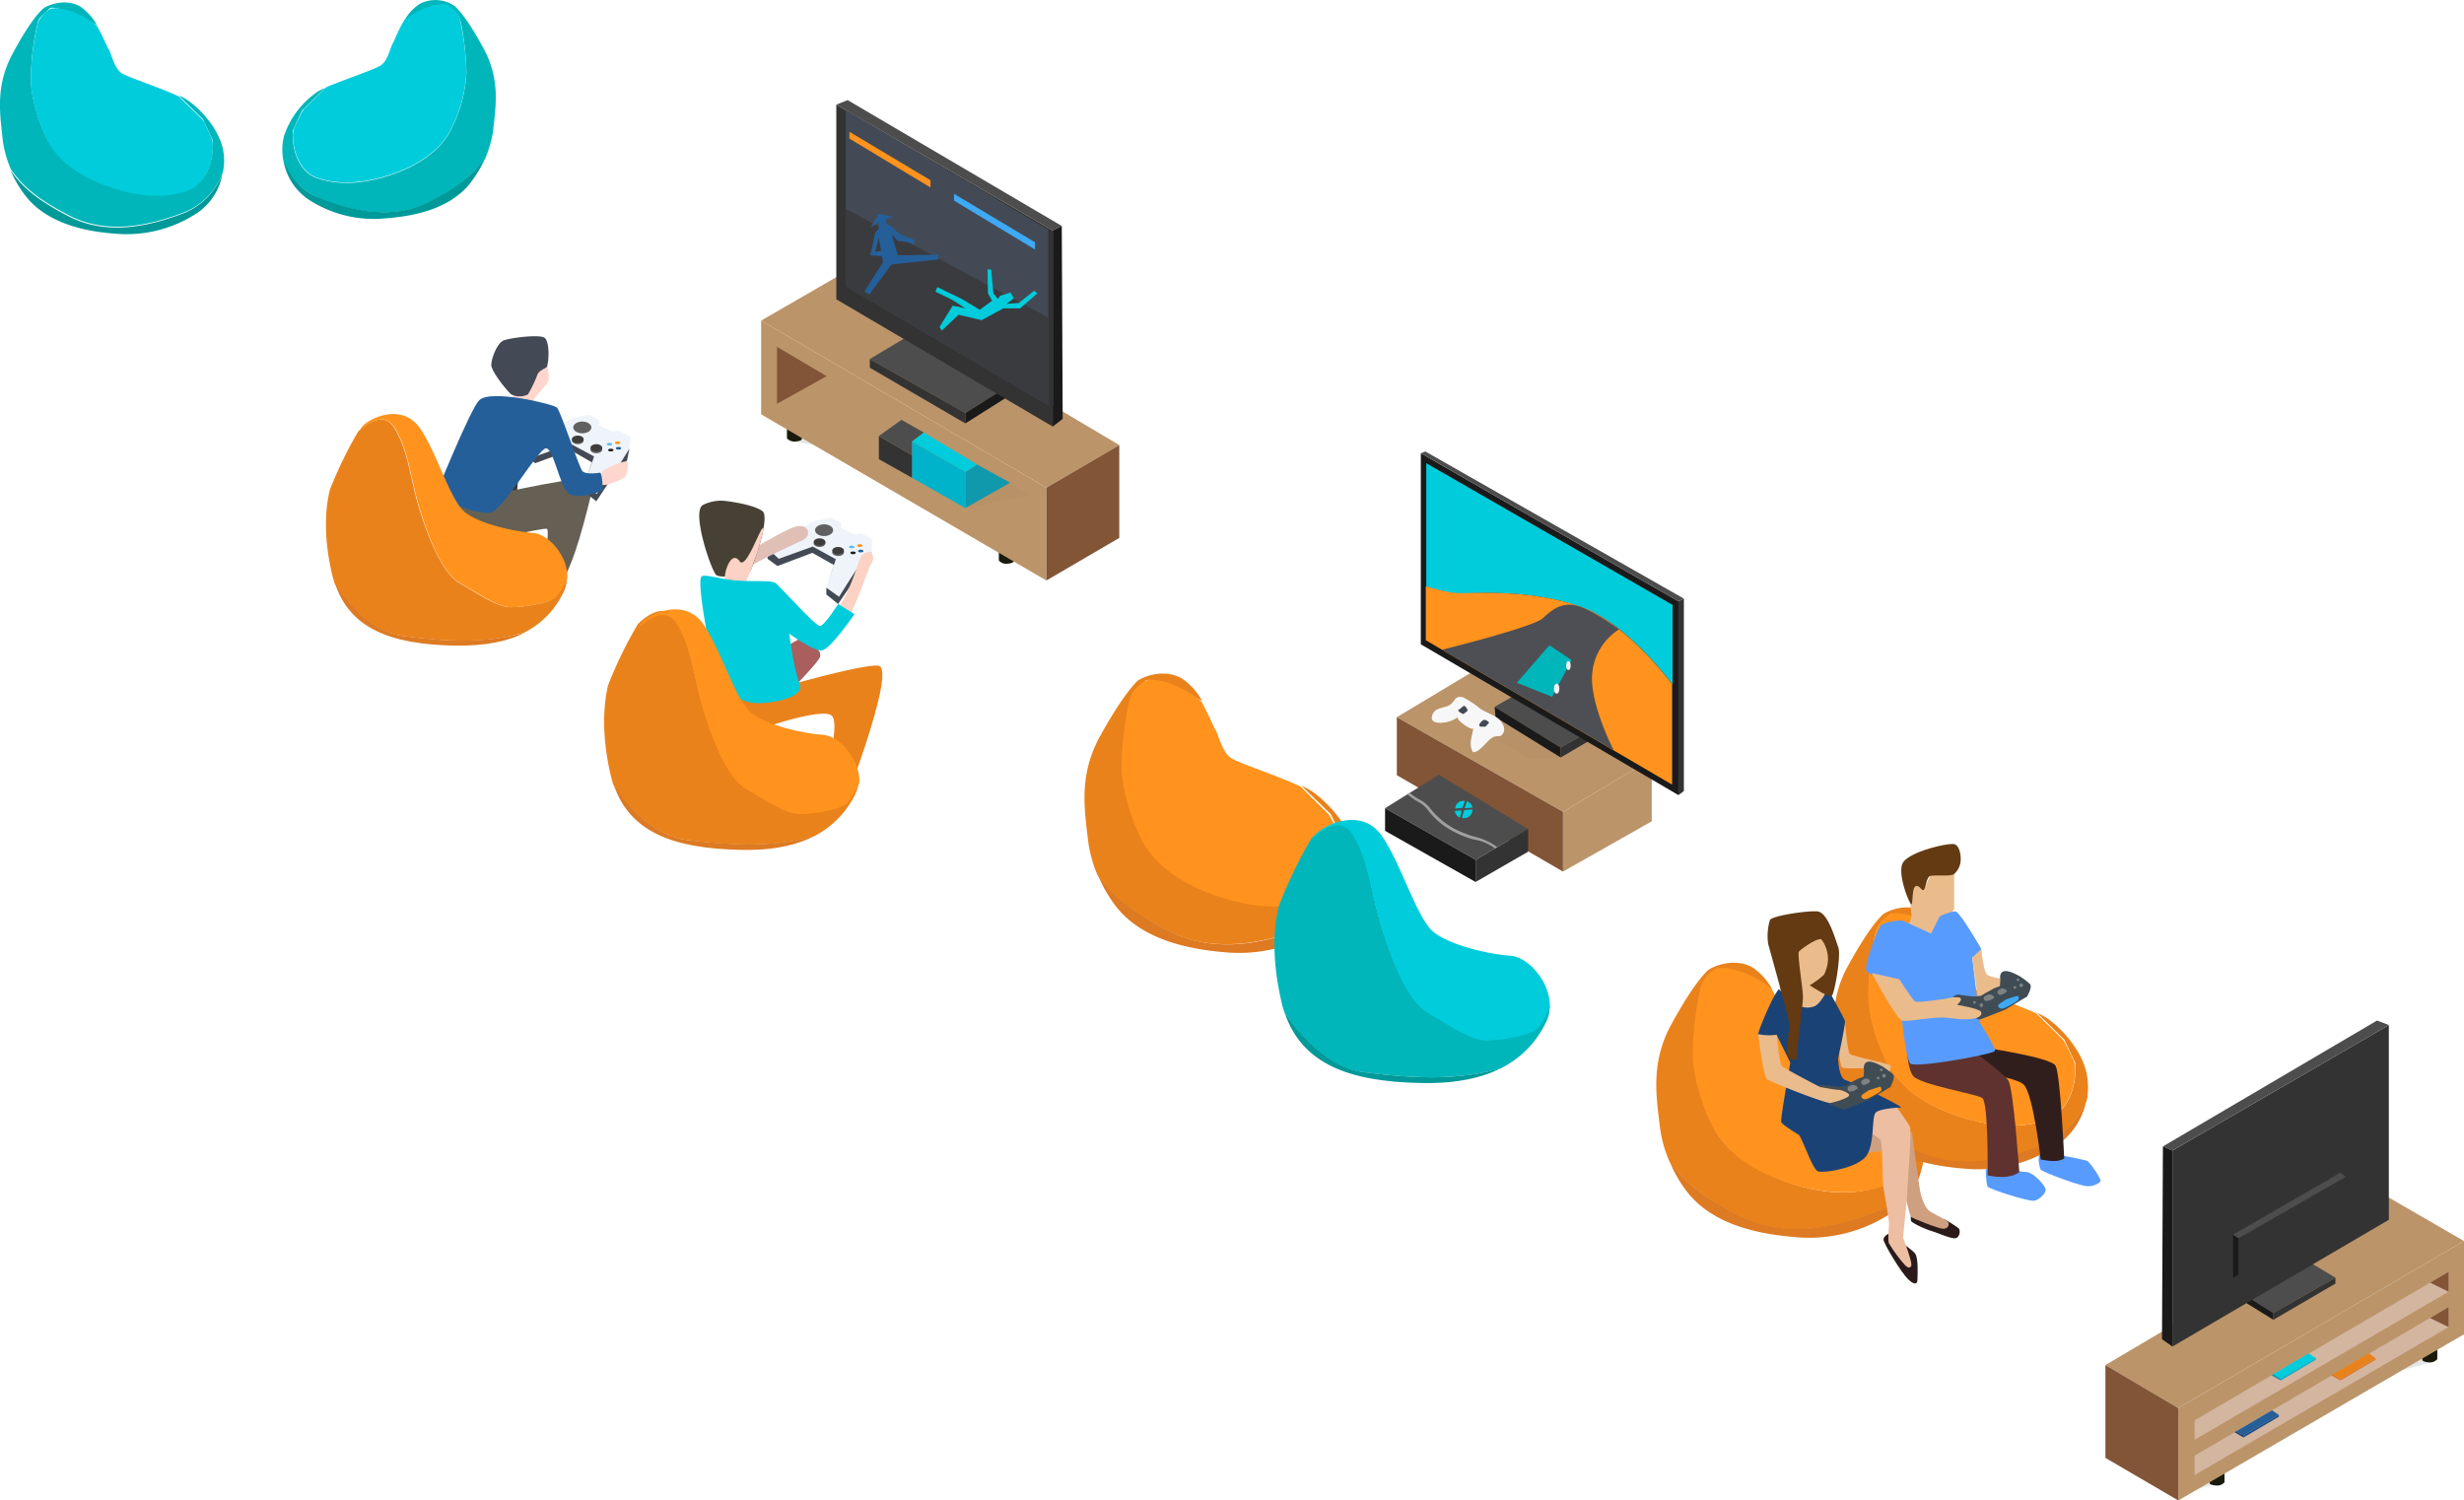 <svg xmlns="http://www.w3.org/2000/svg" viewBox="0 0 544.21 331.41">
  <defs>
    <style>
      .cls-1 {
        opacity: 0.1;
      }

      .cls-2 {
        fill: #ea821b;
      }

      .cls-3 {
        fill: #ff931e;
      }

      .cls-4 {
        fill: #dd7a22;
      }

      .cls-5 {
        fill: #191a0a;
      }

      .cls-6 {
        fill: #bb9469;
      }

      .cls-7 {
        fill: #825537;
      }

      .cls-8 {
        fill: #4d4d4d;
      }

      .cls-9 {
        fill: #333;
      }

      .cls-10 {
        fill: #1a1a1a;
      }

      .cls-11 {
        fill: #2a1b1a;
      }

      .cls-12 {
        fill: #cea080;
      }

      .cls-13 {
        fill: #edbea1;
      }

      .cls-14 {
        fill: #eabc8c;
      }

      .cls-15 {
        fill: #1b4275;
      }

      .cls-16 {
        fill: #404c54;
      }

      .cls-17 {
        fill: #7e8284;
      }

      .cls-18 {
        fill: #633a12;
      }

      .cls-19 {
        fill: #589bfe;
      }

      .cls-20 {
        fill: #301e1d;
      }

      .cls-21 {
        fill: #5f322f;
      }

      .cls-22 {
        fill: #3fa9f5;
      }

      .cls-23 {
        fill: #d3b5a0;
      }

      .cls-24 {
        fill: #00ccdb;
      }

      .cls-25 {
        fill: #1099ac;
      }

      .cls-26 {
        fill: #00b2ca;
      }

      .cls-27 {
        fill: #255f99;
      }

      .cls-28 {
        fill: #1d4e89;
      }

      .cls-29 {
        fill: #aa5e5e;
      }

      .cls-30 {
        fill: #eff4fa;
      }

      .cls-31 {
        fill: #606060;
      }

      .cls-32 {
        fill: #3d3d3d;
      }

      .cls-33 {
        fill: #1e1e1e;
      }

      .cls-34 {
        fill: #59c0ed;
      }

      .cls-35 {
        fill: #f7931e;
      }

      .cls-36 {
        fill: #434a55;
      }

      .cls-37 {
        fill: #e0bfb6;
      }

      .cls-38 {
        fill: #464134;
      }

      .cls-39 {
        fill: #fbd2c3;
      }

      .cls-40 {
        fill: #3c382f;
      }

      .cls-41 {
        fill: #666054;
      }

      .cls-42 {
        fill: #ffd6cd;
      }

      .cls-43 {
        fill: #a0a0a0;
      }

      .cls-44 {
        fill: #4d4f54;
      }

      .cls-45 {
        fill: #00b6ba;
      }

      .cls-46 {
        fill: #f2f2f2;
      }

      .cls-47 {
        opacity: 0.2;
      }

      .cls-48 {
        fill: #f7f7f7;
      }

      .cls-49 {
        fill: #3a3b3f;
      }

      .cls-50 {
        fill: #099;
      }
    </style>
  </defs>
  <title>consolesРесурс 5</title>
  <g id="Слой_2" data-name="Слой 2">
    <g id="Material">
      <g id="consoles">
        <g>
          <polyline class="cls-1" points="488.61 328.01 483.91 329.31 488.61 327.12 488.61 328.01"/>
          <polyline class="cls-1" points="536.51 301.01 530.41 302.71 535.61 299.51 536.51 301.01"/>
          <g>
            <g>
              <path class="cls-2" d="M414.71,267.61c-9.3,3.6-20.6,6.2-30.8.9-7.7-4-11.8-7.3-15.2-12a27.55,27.55,0,0,1-2.1-7.6c-.7-6.3-2.2-14,2.5-22.6s7.2-11.1,8-11.9,5.8-3.1,10-.7a13.4,13.4,0,0,1,4.3,4.8c-5-2.5-11.4-5.4-12.5-4.3-1.8,1.9-2.4,1.9-3,3.4s-1.9,9.5-1.9,15.1,2.8,13.7,5.1,17.4,6.9,8,16,11.1,15.7,2.4,20.3.8,7.1-7.5,6.5-13.3l-2.5-5.3-6.4-6.3a12,12,0,0,1,2,1.1c3.2,2,7.9,7,9.4,12.4a15.81,15.81,0,0,1,.2,6.9C423.11,260.81,420.21,265.51,414.71,267.61Z"/>
              <path class="cls-3" d="M421.31,247.51a5.83,5.83,0,0,1,.6,2.6c.1,5.3-1.9,10.4-6.1,11.9-4.6,1.6-11.64,2.23-20.84-.77s-13.66-7.53-16-11.23-5.1-11.7-5.1-17.4a72.77,72.77,0,0,1,1.9-15.1,8.08,8.08,0,0,1,3-3.4c1.3-.9,7.2,0,12.5,4.3,1.6,2.7,2.6,5.5,3.1,6.2.7,1.1,1.4,5,3.5,6.3,1.8,1.1,10.5,4,15,6.1l5.9,5.8a3.59,3.59,0,0,1,.7,1Z"/>
              <path class="cls-4" d="M417.91,267.81a32.92,32.92,0,0,1-21.8,5.4c-8.2-.7-17.6-2.8-23.2-9.6a28.54,28.54,0,0,1-4.2-7.2c3.4,4.8,7.5,8,15.2,12,10.3,5.3,21.5,2.7,30.8-.9,5.5-2.1,8.4-6.8,9.9-10.3A16.33,16.33,0,0,1,417.91,267.81Z"/>
            </g>
            <g>
              <path class="cls-2" d="M451.48,253.21c-8.8,3.4-19.65,6-29.45.9-7.4-3.8-11.11-7.5-14.31-12a26.83,26.83,0,0,1-2-7.2c-.6-5.9-2.1-13.3,2.4-21.5s6.8-10.5,7.6-11.3,5.5-3,9.5-.6a14.13,14.13,0,0,1,4.1,4.6c-4.7-2.4-10.8-5.1-11.9-4.1-1.8,1.8-2.3,1.8-2.9,3.2s-1.8,9-1.8,14.4,2.7,13,4.9,16.5,6.5,7.7,15.2,10.5,14.9,2.3,19.3.7,6.7-7.1,6.2-12.6l-2.4-5.1-6-5.9a15.43,15.43,0,0,1,1.9,1c3,1.9,7.6,6.7,8.9,11.8a15.6,15.6,0,0,1,.2,6.5C459.41,246.21,456.68,251.11,451.48,253.21Z"/>
              <path class="cls-3" d="M457.71,233.61a5.42,5.42,0,0,1,.6,2.5c.1,5-2.3,9.8-6.3,11.2-4.3,1.6-10.6,2.1-19.3-.7s-13-7-15.2-10.5-4.9-11.2-4.9-16.5a69.07,69.07,0,0,1,1.8-14.4,7.43,7.43,0,0,1,2.9-3.2c1.2-.9,6.9,0,11.9,4.1,1.5,2.6,2.5,5.2,2.9,5.9.7,1,1.4,4.7,3.3,6,1.7,1.1,9.9,3.8,14.3,5.8l5.6,5.5a5.49,5.49,0,0,1,.7.9Z"/>
              <path class="cls-4" d="M454.41,252.91a31.59,31.59,0,0,1-20.7,5.2c-7.8-.6-16.8-2.7-22-9.1a30.78,30.78,0,0,1-4-6.8c3.2,4.5,7.1,7.6,14.4,11.4,9.8,5.1,20.5,2.6,29.3-.8,5.3-2,8-6.5,9.4-9.8A15.82,15.82,0,0,1,454.41,252.91Z"/>
            </g>
            <g>
              <path class="cls-5" d="M491.31,325.11v2.3a2.18,2.18,0,0,1-1.9.7c-1.3-.1-1.4-.5-1.4-.5v-2.5Z"/>
              <path class="cls-5" d="M538.31,297.91v2.3a2.18,2.18,0,0,1-1.9.7c-1.3-.1-1.4-.5-1.4-.5v-2.5Z"/>
              <polygon class="cls-6" points="544.21 274.12 527.61 264.51 465.01 301.51 481.11 311.01 544.21 274.12"/>
              <polygon class="cls-6" points="544.21 294.71 544.21 274.12 481.11 311.01 481.11 331.42 544.21 294.71"/>
              <polygon class="cls-7" points="465.01 301.51 465.01 322.01 481.11 331.42 481.11 311.01 465.01 301.51"/>
            </g>
            <g>
              <polygon class="cls-8" points="515.81 282.21 509.01 278.12 495.41 285.81 502.11 290.01 515.81 282.21"/>
              <polygon class="cls-9" points="515.81 283.51 515.81 282.21 502.11 290.01 502.11 291.51 515.81 283.51"/>
              <polygon class="cls-10" points="502.11 291.51 495.51 287.42 495.41 285.81 502.11 290.01 502.11 291.51"/>
            </g>
            <g>
              <polygon class="cls-9" points="527.61 226.41 479.81 254.12 479.81 297.42 527.61 269.42 527.61 226.41"/>
              <polygon class="cls-8" points="525.01 225.41 527.61 226.41 479.81 254.12 477.71 253.22 525.01 225.41"/>
              <polygon class="cls-10" points="479.81 297.42 477.51 295.81 477.71 253.22 479.81 254.12 479.81 297.42"/>
            </g>
            <g>
              <path class="cls-11" d="M429.41,269.31a22.89,22.89,0,0,1,3.2,2c.46.53.21,2.2-.9,2.2s-3.75-1.21-5.1-1.6-4.3-1.78-4.5-2.2a2.73,2.73,0,0,1,0-1.3Z"/>
              <path class="cls-11" d="M423,276.91c.76,1.09.5,4.89.5,5.7s-.4,1.48-2,0-5.5-8-5.5-8.8,1.1-1.3,1.1-1.3S422.26,275.83,423,276.91Z"/>
              <path class="cls-12" d="M429.21,271.41c-1,0-6.51-2.2-7.1-2.6s-3.5-15-3.5-15l-6.6.9,1.1-7.5,9.2,3s1.32,10.13,1.7,12.4,1.3,4.4,2.3,5,3.71,1.87,4,2.4S430.2,271.41,429.21,271.41Z"/>
              <path class="cls-13" d="M422.11,279.61c.37-.67-1.8-6.26-1.8-6.26l.9-8.94c.21-5.37,1.07-14.47.6-15.6a46,46,0,0,0-3.5-5l-6.9.8.6,4.9a27,27,0,0,1,3.3,2.2c.5.56.45,9.25.7,10.7s1.2,6.83,1.2,7.8-.32,3.55,0,4.4a31,31,0,0,0,3.7,5C421.28,279.83,421.75,280.29,422.11,279.61Z"/>
              <path class="cls-14" d="M407.52,225.81s.47,6.44,1.07,7,8.39,2,8.9,2.5-.9,2.9-.9,2.9l-1.6-2.4s-7.52.38-8.1,0-.71-4.07-.71-4.07C406.76,230.29,406.84,227.84,407.52,225.81Z"/>
              <path class="cls-14" d="M401.81,225.51l1.5-6.3-.7-2.1c2.94-2.08,3.41-4.74,1.7-7.9l-3-3.5-6.1,5.1-2.2,7.6,4.5,7.4Z"/>
              <path class="cls-15" d="M419.91,244.61s-4.61.18-5.6,1.1-.22,6.35-1.9,9.3-9.62,4.19-10.9,3.7-3.5-7.6-4.3-8.1-3.6-2.2-3.8-2.8,2-13.1,2-13.1l-3-6.1c-1.28.13-4,.4-4.1-.1s3.05-8.32,4.56-10c0,0,2.92,2.51,4,3.29a4,4,0,0,0,4,.4c1.28-.67,2.4-3,2.4-3l.8-.1s3.22,5.7,3.4,6.4-1.5,8.3-1.5,8.3.11,4.33,1.7,4.8C409,239,419.42,243.88,419.91,244.61Z"/>
              <g>
                <path class="cls-16" d="M417.51,240.11s1.2-2.2.6-2.8-1.7-1.3-2.1-1.6c-5.2-3.1-4.3.7-4.3.7l-.1,1.4s-1,.4-1.3.5-2.6,1.4-2.7,1.5a12.77,12.77,0,0,1-1.7.2s-2.9-.3-3.1-.4a1.42,1.42,0,0,0-1.7,1.5l2.6,2.6s3.3,1.4,3.5,1.4,5.6-2.2,5.6-2.2,4.4-2.6,4.5-2.7C417.31,240.31,417.51,240.11,417.51,240.11Z"/>
                <path class="cls-3" d="M415.31,240l-2.5.8s-1.7,1-1.7,1.3.4,1.1,1.7.4a20.18,20.18,0,0,0,2.5-1.4C415.81,240.71,415.31,240,415.31,240Z"/>
                <path class="cls-17" d="M413,238.91c-.3.5-1.4.9-1.6.7s-.5-.6-.2-.9a1.65,1.65,0,0,1,.9-.5,1.6,1.6,0,0,1,.8.3A1,1,0,0,1,413,238.91Z"/>
                <path class="cls-17" d="M409.21,239.61c.5,0,1.2.5,1.1.8a2.88,2.88,0,0,1-1.8.7.7.7,0,0,1-.4-.9C408.21,239.91,409.21,239.61,409.21,239.61Z"/>
                <circle class="cls-17" cx="416.11" cy="237.61" r="0.4"/>
                <circle class="cls-17" cx="415.51" cy="236.31" r="0.3"/>
                <circle class="cls-17" cx="414.81" cy="238.11" r="0.3"/>
                <circle class="cls-17" cx="407.51" cy="241.91" r="0.4"/>
                <circle class="cls-17" cx="406.01" cy="241.31" r="0.3"/>
              </g>
              <path class="cls-14" d="M404.31,243.61c-1.06.2-13.16-4.6-14-5.2s-2-10-2-10a13.31,13.31,0,0,0,4.1.2s.58,6.2,1.1,6.8,8.5,4.7,8.5,4.7,3.48.63,4,.6,2.4.62,2.4,1.2S405.38,243.41,404.31,243.61Z"/>
              <path class="cls-18" d="M399.71,217.61s4.3,2.94,4.9,2.3,2.07-8.89,1.4-10.7-2.28-7.68-4.6-7.9-10.1,1-10.5,1.9a12.47,12.47,0,0,0-.4,5.2c.31,1.2,4.77,17.05,4.7,18s-.6,5.29-.5,6.4,2.24,2.2,2.2.3,1.31-11.06,1.3-12.9-1.28-9.44-.9-10,4.31-3.28,5-2.69a7.31,7.31,0,0,1,1.43,4.19,7.94,7.94,0,0,1-.9,3.6A18.51,18.51,0,0,1,399.71,217.61Z"/>
            </g>
            <g>
              <path class="cls-19" d="M438.71,258.21c-.28.15,0,3.4.3,3.9s9.11,3.37,10.3,3.1,2.58-1.65,2.5-2.5-2.58-3.58-4-3.8S439,258.06,438.71,258.21Z"/>
              <path class="cls-19" d="M461,262c-1.43,0-10-3.12-10.3-3.7s-.89-3.5.2-3.6a64.5,64.5,0,0,1,10.1,1.7c.59.36,3.29,4.15,2.9,4.6A4.09,4.09,0,0,1,461,262Z"/>
              <path class="cls-20" d="M455.91,255.91s-.83-18.55-1.9-20.5-17-4.2-17-4.2l-9.7,4.3s17.59,1.8,19.7,4.1,3.7,16.5,3.7,16.5C452.61,256.45,454.47,256.73,455.91,255.91Z"/>
              <path class="cls-21" d="M446,258.91c-1.7,1.21-4.13,1.3-7,.7,0,0,.2-16.2-1.2-17.1s-14-3-15.3-4.9-1.3-6.2-1.3-6.2l14.1.4s7.2,5.1,8.3,6.9S446,258.91,446,258.91Z"/>
              <path class="cls-14" d="M422.19,202.3c-.66-6-.13-7.21.72-7.08l2,1.3,2.1-4.6,4.6.5s0,7.6,0,8.3-2.7,2.3-2.7,2.3l-1,5-7-3.6C421.45,204.52,421.86,203.73,422.19,202.3Z"/>
              <path class="cls-19" d="M421.91,234.91c-1.1-1.08-2.2-13.2-2.2-13.2l-.2-5.4s-6.77-.57-7.3-1.9,2.55-9.3,3.2-10,4.07-1.3,4.9-1,6.2,2.8,6.2,2.8l1.9-3.8s2.52-1.2,3.5-1.1,5.7,8.3,5.7,8.3a5,5,0,0,1-2,1.9l1.7,14.4s3.47,5.48,3.3,6.2S423,236,421.91,234.91Z"/>
              <path class="cls-14" d="M437.61,209.61s.4,4.9,1.3,5.7,8.4,1.7,8.4,1.7l-.4,3.6-10.1-.4-1.2-8.7Z"/>
              <g>
                <path class="cls-16" d="M447.71,220.11s1.3-2.2.6-2.8a16.74,16.74,0,0,0-2.1-1.6c-5.3-3.1-4.4.7-4.4.7l-.1,1.4s-1.1.4-1.3.5-2.6,1.4-2.8,1.6a12.77,12.77,0,0,1-1.7.2s-2.9-.3-3.1-.4a1.42,1.42,0,0,0-1.7,1.5l2.6,2.6s3.4,1.4,3.5,1.4,5.7-2.2,5.7-2.2,4.4-2.7,4.5-2.7S447.71,220.11,447.71,220.11Z"/>
                <path class="cls-22" d="M445.51,220a14.8,14.8,0,0,0-2.5.8s-1.7,1-1.7,1.3.4,1.1,1.7.4a20.18,20.18,0,0,0,2.5-1.4C446,220.71,446,220,445.51,220Z"/>
                <path class="cls-17" d="M443.21,219c-.4.5-1.4.9-1.7.7s-.5-.6-.2-.9a1.65,1.65,0,0,1,.9-.5,1.6,1.6,0,0,1,.8.3C443.31,218.81,443.21,219,443.21,219Z"/>
                <path class="cls-17" d="M439.31,219.61c.6,0,1.3.5,1.1.8a2.88,2.88,0,0,1-1.8.7.63.63,0,0,1-.4-.9C438.41,219.91,439.31,219.61,439.31,219.61Z"/>
                <circle class="cls-17" cx="446.41" cy="217.61" r="0.4"/>
                <circle class="cls-17" cx="445.71" cy="216.41" r="0.3"/>
                <circle class="cls-17" cx="445.01" cy="218.11" r="0.3"/>
                <circle class="cls-17" cx="437.61" cy="222.01" r="0.4"/>
                <circle class="cls-17" cx="436.11" cy="221.41" r="0.3"/>
              </g>
              <path class="cls-14" d="M413.41,214.91s5.1,9.51,6.5,10.41c.8.52,4.41-.35,8.05-.54,2.7-.14,3.67.39,6.31.36s3.62-.8,3.3-1.6-5.35-1.6-5.35-1.6,1.3-1,.75-1.5-3.37.17-3.37.17-6,.94-6.61.59-3.49-4.89-3.49-4.89Z"/>
              <path class="cls-18" d="M422.21,199.71c-.3.5-3.19-6.46-2-9s10-4.56,11.38-4.26,1.6,3.07,1.4,4.1a4.3,4.3,0,0,1-1.4,2.5c-.72.62-4.67.09-5.4.5s-.87,2.67-1.3,3-1-1.17-1.8-.8S422.51,199.21,422.21,199.71Z"/>
            </g>
            <polygon class="cls-23" points="540.81 288.71 540.81 293.12 484.71 325.81 484.71 321.51 540.81 288.71"/>
            <polygon class="cls-7" points="536.71 291.12 540.81 293.12 540.81 288.71 536.71 291.12"/>
            <polygon class="cls-23" points="540.81 280.92 540.81 285.31 484.71 318.01 484.71 313.71 540.81 280.92"/>
            <polygon class="cls-7" points="536.71 283.31 540.81 285.31 540.81 280.92 536.71 283.31"/>
            <g>
              <polygon class="cls-10" points="494.41 281.51 494.41 273.51 493.21 272.71 493.21 282.21 494.41 281.51"/>
              <polygon class="cls-9" points="518.11 259.92 518.11 268.12 494.41 281.51 494.41 273.51 518.11 259.92"/>
              <polygon class="cls-8" points="493.21 272.71 516.91 259.01 518.11 259.92 494.41 273.51 493.21 272.71"/>
            </g>
            <g>
              <polygon class="cls-24" points="511.51 300.01 503.71 304.51 502.11 303.51 509.91 298.92 511.51 300.01"/>
              <polygon class="cls-25" points="503.71 304.92 503.71 304.51 502.11 303.51 501.71 303.81 503.71 304.92"/>
              <polygon class="cls-26" points="511.51 300.01 511.51 300.31 503.71 304.92 503.71 304.51 511.51 300.01"/>
            </g>
            <g>
              <polygon class="cls-27" points="503.31 312.51 495.51 317.01 493.91 316.12 501.81 311.51 503.31 312.51"/>
              <polygon class="cls-15" points="495.51 317.51 495.51 317.01 493.91 316.12 493.51 316.31 495.51 317.51"/>
              <polygon class="cls-28" points="503.31 312.51 503.31 312.92 495.51 317.51 495.51 317.01 503.31 312.51"/>
            </g>
            <g>
              <polygon class="cls-2" points="524.71 300.01 516.91 304.51 515.31 303.51 523.21 298.92 524.71 300.01"/>
              <polygon class="cls-4" points="516.91 304.92 516.91 304.51 515.31 303.51 514.91 303.81 516.91 304.92"/>
              <polygon class="cls-4" points="524.71 300.01 524.71 300.31 516.91 304.92 516.91 304.51 524.71 300.01"/>
            </g>
          </g>
        </g>
        <g>
          <path class="cls-29" d="M165.21,162s15.28-14.92,15.9-16.9-3.37-3.9-4.5-3.9-18.4,11.7-18.4,11.7Z"/>
          <path class="cls-2" d="M180.11,178.91s6.4-19.44,3.37-21-18.27,4-18.27,4l-3.6-7s28-8.38,32.37-7.88-8.57,33.48-8.57,33.48Z"/>
          <g>
            <polygon class="cls-30" points="169.81 121.31 175.91 117.92 177.01 116.61 179.91 115.02 182.01 114.61 183.51 114.31 185.81 115.52 185.81 116.61 188.71 118.02 190.21 117.81 192.71 119.11 192.61 120.11 192.51 121.81 190.51 125.02 189.01 125.81 185.31 131.81 182.51 129.81 184.61 123.52 179.51 120.72 172.01 123.42 169.81 121.31"/>
            <ellipse class="cls-31" cx="181.01" cy="120.01" rx="1.3" ry="0.8"/>
            <ellipse class="cls-32" cx="181.01" cy="119.71" rx="1.3" ry="0.8"/>
            <ellipse class="cls-31" cx="182.01" cy="117.11" rx="2" ry="1.3"/>
            <ellipse class="cls-31" cx="185.11" cy="122.01" rx="1.3" ry="0.8"/>
            <ellipse class="cls-33" cx="188.41" cy="122.11" rx="0.6" ry="0.3"/>
            <ellipse class="cls-27" cx="190.11" cy="121.71" rx="0.6" ry="0.3"/>
            <ellipse class="cls-34" cx="188.11" cy="120.81" rx="0.6" ry="0.3"/>
            <ellipse class="cls-35" cx="189.91" cy="120.51" rx="0.6" ry="0.3"/>
            <ellipse class="cls-32" cx="185.11" cy="121.61" rx="1.3" ry="0.8"/>
            <polygon class="cls-36" points="189.11 125.81 185.31 131.81 182.51 129.81 184.61 123.52 179.51 120.72 172.01 123.42 169.71 121.31 169.51 123.42 171.71 125.02 179.41 122.11 184.21 124.81 182.51 129.81 182.51 131.31 185.11 133.41 188.71 128.12 190.21 127.22 192.01 124.31 192.51 121.81 190.51 125.02 189.11 125.81"/>
          </g>
          <path class="cls-37" d="M163.11,127c-.45-1,13-7.14,14-7.59,2.42-1,1.54-4.09-1.71-3s-15.82,8.86-15.82,8.86Z"/>
          <path class="cls-38" d="M155.31,111.51c-2.75,1.27,1.8,14.63,2.9,15.5s6.91-.18,7.4-.7,4.61-12,2.8-13.4-7-2.11-7.7-2.2A8.89,8.89,0,0,0,155.31,111.51Z"/>
          <path class="cls-39" d="M187.66,136.06c2.11-4.26,4.26-10.66,4.57-11.22,2-2.83-1.33-4.29-2.42-1.12s-2.86,8.41-4.7,10.41Z"/>
          <path class="cls-39" d="M168.62,116.81c-.26-1.72-3.76,9.32-5.27,7.15-1.86-2.67-3.6,2.84-3.18,3.95s4.37.71,4.71.3a29.46,29.46,0,0,0,1.44-3.6A47.66,47.66,0,0,0,168.62,116.81Z"/>
          <path class="cls-24" d="M158.31,151.11s-4.79-22.47-3.37-23.77c.69-.63,3.88.55,7.5.87,3.79.34,8-.16,8.88.6,1.67,1.48,8.7,9.34,9.7,9.46s4.1-4.86,4.1-4.86l3.6,2.24s-5.29,7.77-7.2,8-7.2-3.7-7.2-3.7,1,8,2.3,11.1-6.74,4.58-10.3,4.2S158.31,151.11,158.31,151.11Z"/>
          <g>
            <path class="cls-2" d="M134.81,170.91c.2.8.4,1.6.6,2.3,3.6,5.4,9.2,11.4,16.1,12.3,11.6,1.5,20,1.5,28.3-.8a20.7,20.7,0,0,0,9-9.1,8.39,8.39,0,0,0,.9-3.7,16.43,16.43,0,0,1-2.7,4.6c-1.5,1.4-7.1,2.4-10.4,2.4s-7.8-3.3-12-5.6-7.6-11.4-9.6-18.2-2.5-13.2-5.7-18.3c-2.1-3.4-5.7-1.6-8.4,1a91.06,91.06,0,0,0-6.7,13.8C134.41,151.51,132,158.61,134.81,170.91Z"/>
            <path class="cls-3" d="M149.41,137.71c3.3,5.2,3.7,11.5,5.7,18.3s5.4,15.8,9.6,18.2,8.7,5.6,12,5.6,8.9-1,10.4-2.4a16.43,16.43,0,0,0,2.7-4.6c.1-5.3-4.5-10.2-8-10.5-4.3-.3-12.1-2-15.7-4.7s-6.5-13.3-10.6-19.5-11.6-2.7-13.5-.8a8.51,8.51,0,0,0-1,1.3C143.81,136.11,147.31,134.31,149.41,137.71Z"/>
            <path class="cls-4" d="M151.61,185.51c-7-.9-12.5-6.9-16.1-12.3,3.5,10.6,13.2,14.2,28,14.5,7.3.2,12.6-1.1,16.5-3.1C171.61,187,163.21,186.91,151.61,185.51Z"/>
          </g>
        </g>
        <g>
          <polygon class="cls-40" points="101.81 120.22 94.01 111.11 114.51 104.92 114.01 110.72 101.81 120.22"/>
          <path class="cls-41" d="M124,128.71c2.86-4.57,5.16-13.52,7.4-23-3.69-.57-16.74,2.23-30.8,5.4l1.2,9.7s18.25-4.4,19-4-1.1,10.8-1.1,10.8Z"/>
          <g>
            <polygon class="cls-30" points="116.31 98.61 122.51 95.22 123.61 93.92 126.51 92.31 128.51 91.92 130.11 91.61 132.31 92.81 132.31 93.92 135.21 95.31 136.71 95.11 139.21 96.42 139.21 97.42 139.01 99.11 137.01 102.31 135.61 103.11 131.81 109.11 129.11 107.11 131.21 100.81 126.11 98.02 118.51 100.72 116.31 98.61"/>
            <ellipse class="cls-31" cx="127.61" cy="97.31" rx="1.3" ry="0.8"/>
            <ellipse class="cls-32" cx="127.61" cy="97.01" rx="1.3" ry="0.8"/>
            <ellipse class="cls-31" cx="128.61" cy="94.41" rx="2" ry="1.3"/>
            <ellipse class="cls-31" cx="131.71" cy="99.31" rx="1.3" ry="0.8"/>
            <ellipse class="cls-33" cx="134.91" cy="99.41" rx="0.6" ry="0.3"/>
            <ellipse class="cls-27" cx="136.61" cy="99.01" rx="0.6" ry="0.3"/>
            <ellipse class="cls-34" cx="134.61" cy="98.11" rx="0.6" ry="0.3"/>
            <ellipse class="cls-35" cx="136.41" cy="97.81" rx="0.6" ry="0.3"/>
            <ellipse class="cls-32" cx="131.71" cy="98.91" rx="1.3" ry="0.8"/>
            <polygon class="cls-36" points="135.61 103.11 131.81 109.11 129.11 107.11 131.21 100.81 126.01 98.02 118.51 100.72 116.31 98.61 116.01 100.72 118.21 102.31 126.01 99.42 130.71 102.11 129.11 107.11 129.01 108.61 131.71 110.72 135.21 105.42 136.81 104.52 138.51 101.61 139.01 99.11 137.01 102.31 135.61 103.11"/>
          </g>
          <path class="cls-42" d="M133.11,107.11c.9.27,4.5-1.29,4.9-1.7s1.13-3.34.4-3.5-4.69,1.52-5.3,2.2S132.21,106.85,133.11,107.11Z"/>
          <path class="cls-42" d="M117.41,89.31c.73-2.2,3.8-4.32,3.8-5.5s-.3-3.5-.3-3.5l-5.6,4.9a15,15,0,0,0-2.3,2.7C112.69,88.71,116.68,91.51,117.41,89.31Z"/>
          <path class="cls-27" d="M96,109.81s8-19.77,9.84-21.39c2.38-2.54,16.36.85,17.16,1.59s4.86,13.1,5.6,14,3.4.45,3.9.4.7,3.69.6,3.9-5.69,2.22-7.6.6-3.27-9.9-4.9-9.9-9.4,13.45-12.1,14.2S96,109.81,96,109.81Z"/>
          <path class="cls-36" d="M116.61,87.11a27.47,27.47,0,0,0,2.1-4.4c.24-.68,1.3-1.2,1.9-1.5s1-6.07-.5-6.7-7.5.12-8.9.7-2.7,3.93-2.7,5.4,3.58,5.86,4.4,6.5A4.12,4.12,0,0,0,116.61,87.11Z"/>
        </g>
        <g>
          <path class="cls-2" d="M73.31,126.71c.2.8.4,1.5.6,2.2,3.4,5.1,8.6,10.8,15.2,11.6,10.9,1.4,18.9,1.5,26.7-.8a19,19,0,0,0,8.5-8.6,7.3,7.3,0,0,0,.9-3.5,14.84,14.84,0,0,1-2.6,4.3c-1.4,1.3-6.7,2.2-9.8,2.2s-7.4-3.1-11.3-5.3-7.2-10.7-9.1-17.1-2.3-12.4-5.4-17.3c-2-3.2-5.3-1.5-7.9.9a90.07,90.07,0,0,0-6.3,13C72.91,108.41,70.61,115.11,73.31,126.71Z"/>
          <path class="cls-3" d="M87.11,94.41c3.1,4.9,3.5,10.9,5.4,17.3s5.1,14.9,9.1,17.1,8.2,5.3,11.3,5.3,8.4-.9,9.8-2.2a14.83,14.83,0,0,0,2.6-4.3c.1-5-4.3-9.7-7.6-9.9-4.1-.3-11.4-1.9-14.8-4.4s-6.1-12.6-10-18.5-11-2.6-12.7-.8a4.85,4.85,0,0,0-.9,1.3C81.81,92.91,85.11,91.21,87.11,94.41Z"/>
          <path class="cls-4" d="M89.21,140.51c-6.6-.8-11.8-6.5-15.2-11.6,3.3,10,12.4,13.4,26.4,13.7,6.9.1,11.9-1,15.6-2.9C108,141.91,100.11,141.91,89.21,140.51Z"/>
        </g>
        <g>
          <g>
            <g>
              <polygon class="cls-6" points="364.81 167.62 345.21 179.31 308.51 158.41 327.51 147.01 364.81 167.62"/>
              <polygon class="cls-6" points="364.81 181.41 364.81 167.62 345.21 179.31 345.21 192.51 364.81 181.41"/>
              <polygon class="cls-7" points="308.51 158.41 308.51 171.22 345.21 192.51 345.21 179.31 308.51 158.41"/>
            </g>
            <g>
              <polygon class="cls-8" points="337.51 183.12 325.91 189.91 305.91 178.51 317.81 171.12 337.51 183.12"/>
              <polygon class="cls-9" points="325.91 194.81 325.91 189.91 337.51 183.12 337.51 188.12 325.91 194.81"/>
              <polygon class="cls-10" points="305.91 178.51 305.91 183.51 325.91 194.81 325.91 189.91 305.91 178.51"/>
              <path class="cls-43" d="M330.21,187.41l.5-.3a14,14,0,0,0-5-2.3,23,23,0,0,1-5.1-2.1,17.45,17.45,0,0,1-4.6-4,7.4,7.4,0,0,0-2.1-1.9,14.34,14.34,0,0,1-2.6-1.7l-.5.3a15,15,0,0,0,2.8,1.9,6.3,6.3,0,0,1,1.9,1.8,16.66,16.66,0,0,0,4.7,4.1,21.67,21.67,0,0,0,5.2,2.2A10.27,10.27,0,0,1,330.21,187.41Z"/>
              <path class="cls-24" d="M322.41,180.61a1.92,1.92,0,0,1-1.1-1.5c.4,0,.9-.1,1.5-.1A9.35,9.35,0,0,1,322.41,180.61Z"/>
              <path class="cls-24" d="M325.21,178.81h0a1.82,1.82,0,0,1-1.8,1.9.9.9,0,0,1-.5-.1,15.43,15.43,0,0,1,.5-1.7C324,178.91,324.61,178.81,325.21,178.81Z"/>
              <path class="cls-24" d="M321.41,178.61a1.71,1.71,0,0,1,1.8-1.7h.3a13.14,13.14,0,0,1-.5,1.5C322.51,178.51,321.91,178.51,321.41,178.61Z"/>
              <path class="cls-24" d="M324,177a1.74,1.74,0,0,1,1.2,1.4c-.4,0-1,.1-1.7.1Z"/>
            </g>
            <g>
              <polygon class="cls-8" points="354.21 159.72 339.41 150.81 330.11 156.12 344.71 165.12 354.21 159.72"/>
              <polygon class="cls-9" points="354.21 161.72 354.21 159.72 344.71 165.12 344.71 167.31 354.21 161.72"/>
              <polygon class="cls-10" points="344.71 167.31 330.31 158.41 330.11 156.12 344.71 165.12 344.71 167.31"/>
            </g>
            <g>
              <polygon class="cls-10" points="370.71 132.81 313.81 100.11 313.81 142.31 370.71 175.62 370.71 132.81"/>
              <g>
                <path class="cls-24" d="M349.51,134.21c-10.3-3.8-21.2-3.3-26.5-3.1-2.2.1-5.2-.7-8-1.5v-27.3l54.4,31.3v17.6C367.31,148.41,358.51,137.41,349.51,134.21Z"/>
                <path class="cls-3" d="M314.91,141.41v-11.9c2.8.8,5.8,1.6,8,1.5,5.3-.1,16.2-.6,26.5,3.1,9,3.3,17.8,14.2,19.9,17v22.2Z"/>
                <path class="cls-44" d="M356.41,165.71s-5.6-10.8-4.7-17.4a12.81,12.81,0,0,1,5.9-9.3s-5.4-4-8.9-5.1-5.8.6-7.9,2.6-22.3,7-22.3,7Z"/>
                <polygon class="cls-45" points="347.11 145.81 342.81 153.91 335.01 150.81 342.21 142.51 347.11 145.81"/>
                <ellipse class="cls-46" cx="346.41" cy="147.01" rx="0.5" ry="1"/>
                <ellipse class="cls-46" cx="343.81" cy="152.11" rx="0.6" ry="1.1"/>
              </g>
              <polygon class="cls-9" points="370.71 175.62 371.91 174.72 371.91 132.22 370.71 132.81 370.71 175.62"/>
              <polygon class="cls-8" points="313.81 100.11 370.71 132.81 371.91 132.22 314.81 99.72 313.81 100.11"/>
            </g>
            <g class="cls-47">
              <polygon class="cls-1" points="344.71 167.31 338.01 167.62 330.11 163.12 330.31 158.41 344.71 167.31"/>
            </g>
          </g>
          <g>
            <path class="cls-48" d="M325.31,166.11c-1-1.7-.2-3.4.1-5.2-.4.5-3.9-1.9-3.5-2.6-.9,1.4-7.3,2.5-5.3-.9.6-1.1,2.7-1.1,3.6-1.7,1.3-.9,1-2.1,2.9-1.7a20.68,20.68,0,0,1,3.8,2.5c1.3.9,3.1,1.4,4.1,2.3.7.6,1.5,1.9,1.1,2.9-.7,1.5-1.3.5-2.5,1.2S326.61,166.41,325.31,166.11Z"/>
            <path class="cls-36" d="M323.21,157.71c-.5-.1-1.4-.8-1.1-.9s1-.9,1.3-.9.7.9.8,1A7,7,0,0,1,323.21,157.71Z"/>
            <path class="cls-36" d="M327,160.51c-.7-.3.1-1,.1-1s.4-.6.9-.5a1.84,1.84,0,0,1,.9.6l-.8.9Z"/>
          </g>
        </g>
        <g>
          <polyline class="cls-1" points="175.71 97.61 182.61 98.72 175.51 95.52 175.71 97.61"/>
          <g>
            <path class="cls-5" d="M220.61,121.51v2.3a2.18,2.18,0,0,0,1.9.7c1.3-.1,1.4-.5,1.4-.5v-2.5Z"/>
            <path class="cls-5" d="M173.81,94.51v2.3a2.18,2.18,0,0,0,1.9.7c1.3-.1,1.4-.5,1.4-.5v-2.5Z"/>
            <polygon class="cls-6" points="168.11 70.81 184.71 61.22 247.21 98.31 231.11 107.72 168.11 70.81"/>
            <polygon class="cls-6" points="168.11 91.52 168.11 70.81 231.11 107.72 231.11 128.22 168.11 91.52"/>
            <polygon class="cls-7" points="171.61 89.22 171.61 76.61 182.61 83.11 171.61 89.22"/>
            <polygon class="cls-6" points="227.41 122.22 227.41 109.22 223.11 106.61 213.21 112.22 194.11 101.42 194.11 96.31 199.11 92.72 182.61 83.11 171.61 89.22 227.41 122.22"/>
            <polygon class="cls-7" points="247.21 98.31 247.21 118.81 231.11 128.22 231.11 107.72 247.21 98.31"/>
            <g class="cls-47">
              <polygon class="cls-1" points="213.21 112.22 227.41 109.22 223.11 106.61 213.21 112.22"/>
            </g>
          </g>
          <g>
            <polygon class="cls-25" points="213.21 112.22 213.21 104.22 215.81 102.61 223.11 106.61 213.21 112.22"/>
            <polygon class="cls-26" points="201.41 97.52 201.41 105.52 213.21 112.22 213.21 104.22 201.41 97.52"/>
            <polygon class="cls-24" points="215.81 102.61 204.01 95.52 201.41 97.52 213.21 104.22 215.81 102.61"/>
          </g>
          <g>
            <polygon class="cls-8" points="192.11 79.31 202.61 73.02 223.41 84.81 213.21 91.22 192.11 79.31"/>
            <polygon class="cls-9" points="192.11 81.22 192.11 79.31 213.21 91.22 213.21 93.52 192.11 81.22"/>
            <polygon class="cls-10" points="213.21 93.52 223.21 87.22 223.41 84.81 213.21 91.22 213.21 93.52"/>
          </g>
          <g>
            <polygon class="cls-9" points="184.71 23.11 232.51 50.91 232.51 94.22 184.71 66.11 184.71 23.11"/>
            <polygon class="cls-8" points="187.21 22.11 184.71 23.11 232.51 50.91 234.51 49.91 187.21 22.11"/>
            <polygon class="cls-10" points="232.51 94.22 234.71 92.52 234.51 49.91 232.51 50.91 232.51 94.22"/>
          </g>
          <polygon class="cls-36" points="186.81 24.32 186.81 63.22 231.51 89.52 231.51 50.72 186.81 24.32"/>
          <polygon class="cls-49" points="186.81 46.12 231.51 70.11 231.51 89.52 186.81 63.22 186.81 46.12"/>
          <polygon class="cls-9" points="201.41 105.52 201.41 100.52 194.11 96.31 194.11 101.42 201.41 105.52"/>
          <polygon class="cls-8" points="194.11 96.31 199.11 92.72 204.01 95.52 201.41 97.52 201.41 100.52 194.11 96.31"/>
          <polygon class="cls-3" points="187.61 29.11 187.61 30.61 205.51 41.41 205.51 39.81 187.61 29.11"/>
          <polygon class="cls-22" points="210.71 42.81 210.71 44.31 228.61 55.12 228.61 53.52 210.71 42.81"/>
          <polygon class="cls-27" points="190.91 64.42 195.01 57.91 194.11 52.41 193.31 55.62 195.41 55.31 195.41 56.62 192.21 56.41 193.31 51.41 194.11 50.41 194.11 49.41 194.01 49.12 192.31 50.22 194.11 47.22 197.31 47.91 195.41 48.52 195.81 49.22 195.61 49.41 196.51 49.72 198.71 51.72 202.01 53.02 201.91 53.91 200.01 53.41 198.31 53.22 196.91 51.72 198.31 56.41 207.21 56.22 207.21 57.31 196.91 58.41 192.01 65.02 190.91 64.42"/>
          <polygon class="cls-24" points="208.01 73.02 211.71 69.52 216.81 70.72 221.61 68.11 225.31 68.11 229.11 64.81 228.41 64.22 225.01 66.92 222.31 67.11 223.91 65.92 223.21 64.61 220.91 65.31 220.41 66.02 219.41 64.81 218.91 59.52 218.11 59.52 218.21 64.81 219.11 66.42 216.41 68.42 212.41 66.02 207.01 63.41 206.61 64.42 210.31 66.22 213.21 68.11 210.41 67.52 207.51 72.22 208.01 73.02"/>
        </g>
        <g>
          <path class="cls-2" d="M289.11,204.61c-9.4,3.6-20.9,6.3-31.3.9-7.9-4.1-12-7.4-15.4-12.2a28.63,28.63,0,0,1-2.1-7.7c-.7-6.3-2.2-14.2,2.6-22.9s7.3-11.2,8.1-12.1,5.9-3.2,10.1-.7a14.07,14.07,0,0,1,4.4,4.9c-5-2.5-11.5-5.5-12.6-4.4-1.9,1.9-2.5,2-3,3.4s-2,9.6-2,15.3,2.9,13.9,5.2,17.6,7,8.2,16.2,11.2,15.9,2.5,20.6.8,7.2-7.6,6.6-13.5l-2.6-5.4-6.5-6.3c.8.4,1.6.8,2.1,1.1,3.2,2.1,8.1,7.1,9.5,12.5a16.33,16.33,0,0,1,.2,7C297.71,197.71,294.81,202.51,289.11,204.61Z"/>
          <path class="cls-3" d="M295.81,184.21a5.83,5.83,0,0,1,.6,2.6c.1,5.4-2.4,10.4-6.7,12-4.6,1.7-11.3,2.3-20.6-.8s-13.9-7.5-16.2-11.2-5.2-11.9-5.2-17.6,1.4-13.9,2-15.3a8.17,8.17,0,0,1,3-3.4c1.3-1,7.3,0,12.6,4.4,1.6,2.8,2.7,5.6,3.1,6.2.7,1.1,1.5,5.1,3.6,6.4,1.8,1.1,10.6,4,15.2,6.2l6,5.9a3.59,3.59,0,0,1,.7,1Z"/>
          <path class="cls-4" d="M292.41,204.81a33.82,33.82,0,0,1-22.1,5.5c-8.3-.7-17.9-2.9-23.5-9.7a29.58,29.58,0,0,1-4.3-7.3c3.4,4.8,7.6,8.1,15.4,12.2,10.4,5.4,21.8,2.8,31.3-.9a18.09,18.09,0,0,0,10-10.5A16.68,16.68,0,0,1,292.41,204.81Z"/>
        </g>
        <g>
          <path class="cls-45" d="M40.91,46.81c-7.8,3-17.2,5.2-25.8.7-6.5-3.4-9.9-6.1-12.7-10.1A24.43,24.43,0,0,1,.61,31c-.5-5.2-1.8-11.7,2.1-19s6-9.3,6.7-10,4.9-2.6,8.4-.5a12.74,12.74,0,0,1,3.6,4c-4.2-2.1-9.5-4.5-10.5-3.6-1.5,1.6-2,1.6-2.5,2.8a56.36,56.36,0,0,0-1.6,12.7c0,4.7,2.4,11.5,4.3,14.5s5.8,6.7,13.4,9.3,13.2,2,17,.7,5.9-6.3,5.4-11.1l-2.1-4.5-5.3-5.2a8.71,8.71,0,0,1,1.7.9c2.7,1.7,6.7,5.9,7.9,10.4a12.12,12.12,0,0,1,.1,5.7A15.16,15.16,0,0,1,40.91,46.81Z"/>
          <path class="cls-24" d="M46.51,30a5.45,5.45,0,0,1,.5,2.2c0,4.4-2,8.6-5.5,9.9-3.8,1.4-9.3,1.9-17-.7s-11.5-6.2-13.4-9.3-4.3-9.8-4.3-14.5a56.36,56.36,0,0,1,1.6-12.7,6.71,6.71,0,0,1,2.5-2.8c1.1-.8,6.1,0,10.5,3.6,1.3,2.3,2.2,4.6,2.6,5.2.6.9,1.2,4.2,2.9,5.3,1.5.9,8.8,3.3,12.6,5.1l5,4.9a5.55,5.55,0,0,1,.6.8Z"/>
          <path class="cls-50" d="M43.61,47a28.27,28.27,0,0,1-18.3,4.6c-6.9-.5-14.8-2.4-19.4-8a25.76,25.76,0,0,1-3.6-6c2.8,4,6.2,6.7,12.7,10.1,8.6,4.5,18,2.3,25.8-.7a15.3,15.3,0,0,0,8.3-8.6A13.08,13.08,0,0,1,43.61,47Z"/>
        </g>
        <g>
          <path class="cls-45" d="M70.51,43.81c7.4,2.9,16.4,4.9,24.6.7,6.2-3.2,9.4-5.8,12.1-9.6a25,25,0,0,0,1.7-6c.5-5,1.7-11.1-2-18s-5.7-8.8-6.4-9.5a7.47,7.47,0,0,0-7.9-.5,10.47,10.47,0,0,0-3.4,3.8c3.9-2,9.1-4.3,9.9-3.4,1.5,1.5,1.9,1.5,2.4,2.7s1.5,7.6,1.5,12.1a30.69,30.69,0,0,1-4.1,13.8c-1.9,2.9-5.5,6.4-12.8,8.8s-12.5,1.9-16.2.6-5.6-6-5.2-10.6l2-4.3,5.1-5c-.7.3-1.2.6-1.6.8a19.13,19.13,0,0,0-7.5,9.9,12.61,12.61,0,0,0-.1,5.5A15.16,15.16,0,0,0,70.51,43.81Z"/>
          <path class="cls-24" d="M65.21,27.71a5,5,0,0,0-.5,2.1c0,4.2,1.9,8.2,5.2,9.4,3.6,1.3,8.9,1.8,16.2-.6s10.9-5.9,12.8-8.8A31.08,31.08,0,0,0,103,16a60.52,60.52,0,0,0-1.5-12.1,6.92,6.92,0,0,0-2.4-2.7c-1-.8-5.8,0-9.9,3.4-1.3,2.2-2.1,4.4-2.4,4.9-.6.9-1.1,4-2.8,5-1.4.9-8.3,3.2-12,4.8l-4.7,4.6a5.55,5.55,0,0,0-.6.8Z"/>
          <path class="cls-50" d="M67.91,43.91a26.3,26.3,0,0,0,17.4,4.3c6.6-.5,14.1-2.2,18.5-7.7a26.74,26.74,0,0,0,3.4-5.7c-2.7,3.8-5.9,6.4-12.1,9.6-8.2,4.3-17.2,2.2-24.6-.7-4.4-1.7-6.7-5.5-7.9-8.2A13,13,0,0,0,67.91,43.91Z"/>
        </g>
        <g>
          <path class="cls-45" d="M283,221.11a18.24,18.24,0,0,0,.7,2.5c3.9,5.8,9.9,12.3,17.4,13.2,12.4,1.6,21.5,1.7,30.5-.9a21.76,21.76,0,0,0,9.7-9.8,8.19,8.19,0,0,0,1-4c-.4.9-1.6,3.7-2.9,4.9-1.6,1.5-7.6,2.5-11.2,2.5s-8.4-3.5-12.9-6.1-8.2-12.2-10.4-19.6-2.6-14.2-6.2-19.8c-2.3-3.6-6.1-1.7-9,1.1a100.71,100.71,0,0,0-7.2,14.9C282.51,200.21,279.91,207.81,283,221.11Z"/>
          <path class="cls-24" d="M298.71,184.31c3.5,5.6,4,12.4,6.2,19.8s5.9,17,10.4,19.6,9.4,6.1,12.9,6.1,9.6-1.1,11.2-2.5a16.37,16.37,0,0,0,2.9-4.9c.1-5.7-4.9-11-8.6-11.3-4.6-.3-13.1-2.2-16.9-5.1s-7-14.4-11.4-21.1-12.5-2.9-14.5-.9a9.76,9.76,0,0,0-1.1,1.4C292.61,182.51,296.41,180.61,298.71,184.31Z"/>
          <path class="cls-50" d="M301.11,236.81c-7.5-1-13.5-7.5-17.4-13.2,3.8,11.4,14.2,15.3,30.1,15.6,7.9.2,13.6-1.2,17.8-3.3C322.61,238.51,313.51,238.41,301.11,236.81Z"/>
        </g>
      </g>
    </g>
  </g>
</svg>
